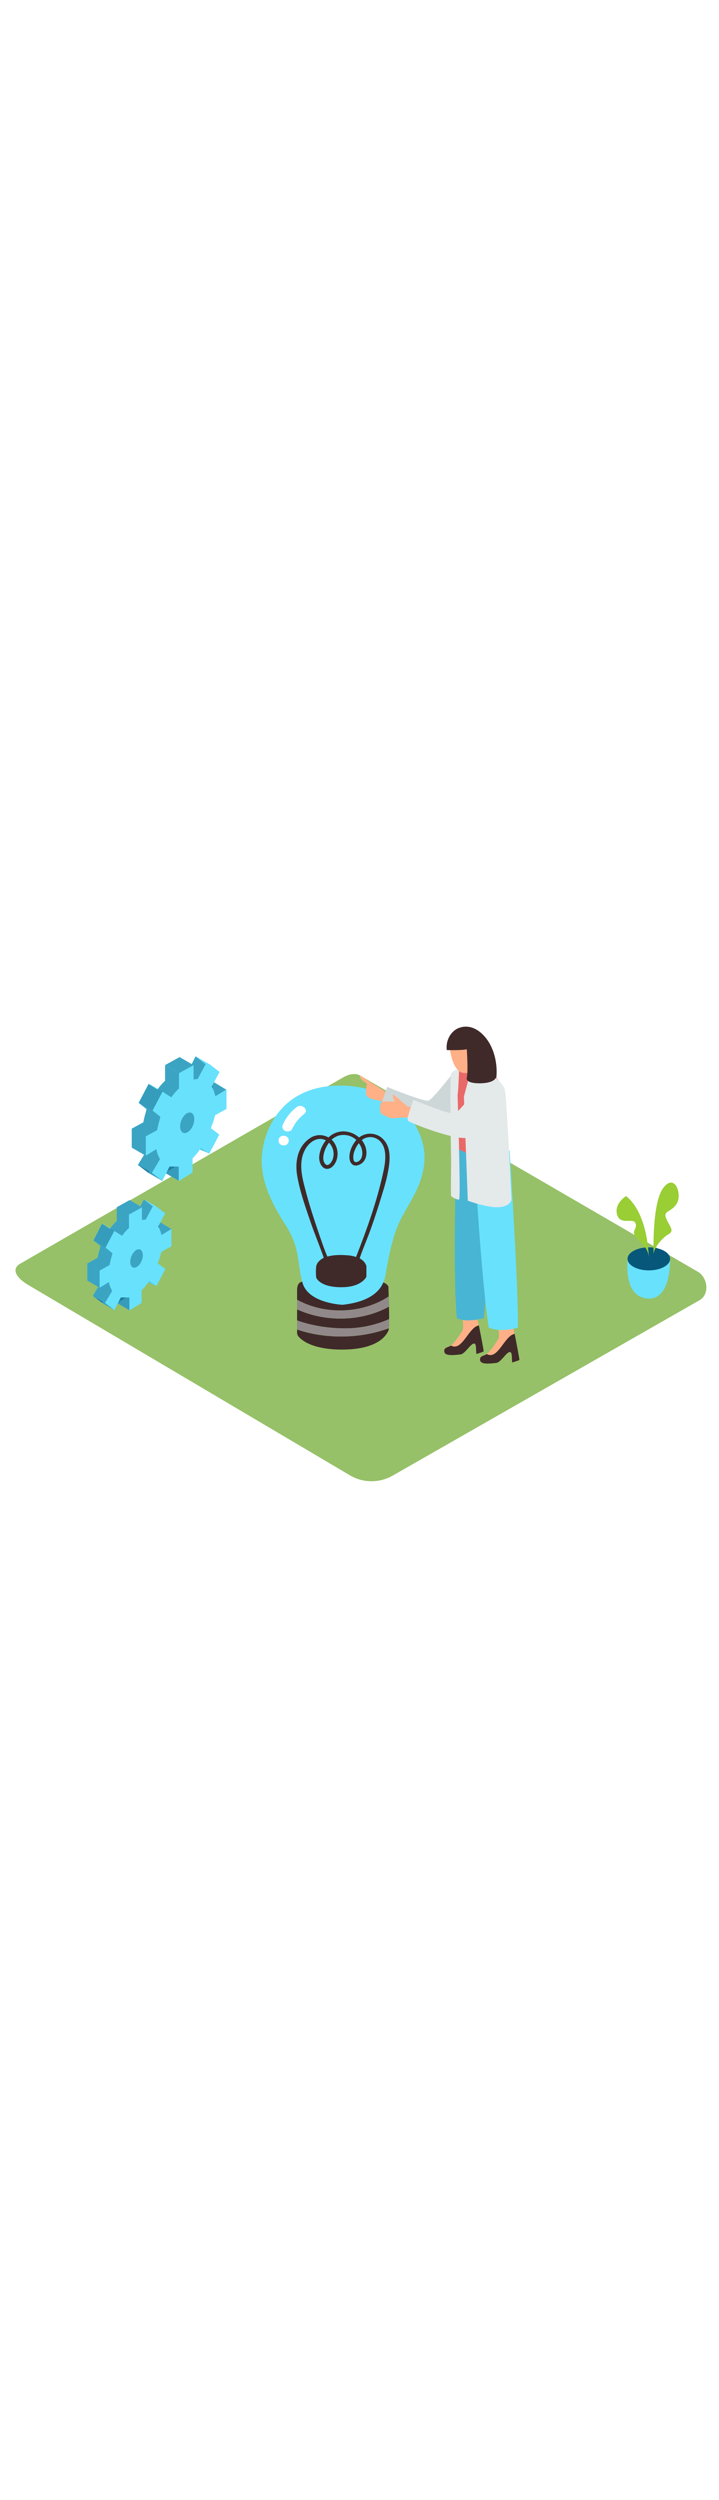 <svg version="1.1" id="Layer_1" xmlns="http://www.w3.org/2000/svg" xmlns:xlink="http://www.w3.org/1999/xlink" x="0px" y="0px" viewBox="0 0 500 500" style="width: 144px;" xml:space="preserve" data-imageid="science-1-43" imageName="Science 1" class="illustrations_image">
<style type="text/css">
	.st0_science-1-43{fill:#96C168;}
	.st1_science-1-43{opacity:0.57;fill:url(#SVGID_1_);enable-background:new    ;}
	.st2_science-1-43{opacity:0.57;fill:url(#SVGID_00000153680197258244692540000016768282239669657755_);enable-background:new    ;}
	.st3_science-1-43{opacity:0.57;fill:url(#SVGID_00000003075854949413304620000003935236680493946531_);enable-background:new    ;}
	.st4_science-1-43{fill:#68E1FD;}
	.st5_science-1-43{opacity:0.44;fill:#06577A;enable-background:new    ;}
	.st6_science-1-43{opacity:0.1;fill:#06577A;enable-background:new    ;}
	.st7_science-1-43{fill:#3F2A29;}
	.st8_science-1-43{opacity:0.5;fill:#E4E9EA;enable-background:new    ;}
	.st9_science-1-43{fill:#FFFFFF;}
	.st10_science-1-43{fill:#06577A;}
	.st11_science-1-43{fill:#99CE34;}
	.st12_science-1-43{fill:#FFB087;}
	.st13_science-1-43{fill:#CED7D8;}
	.st14_science-1-43{opacity:0.32;fill:#06577A;enable-background:new    ;}
	.st15_science-1-43{fill:#E96968;}
	.st16_science-1-43{fill:#E4E9EA;}
</style>
<g id="background_science-1-43">
	<path class="st0_science-1-43" d="M243.8,406.8L20.1,274.6c-7.1-4-13.2-10.6-6.3-14.9l224.6-129.4c3.4-2.1,8.5-3.5,11.9-1.5l234.9,136.3&#10;&#9;&#9;c7.1,4.1,8.4,15.7,1.3,19.8L273.3,406.6C264.2,411.9,253,412,243.8,406.8z"/>
	
		<linearGradient id="SVGID_1_-science-1-43" gradientUnits="userSpaceOnUse" x1="273.972" y1="139.688" x2="331.552" y2="186.408" gradientTransform="matrix(1 0 0 -1 0 502)">
		<stop offset="0" style="stop-color:#96C168"/>
		<stop offset="1" style="stop-color:#06577A"/>
	</linearGradient>
	<path class="st1_science-1-43" d="M274.3,378.3c14.3-8.8,29.4-16.2,44.1-24.3c11.9-6.5,31.4-20.4,42.8-27.8c-1.9-9.2-16.7-10.5-27.3-12.7&#10;&#9;&#9;l-0.5-0.1l-8.5-0.7c-1.5,0.1-3,0.2-4.5,0.4l-83.3,44.4c10.5,7.4,22.5,12.4,33.6,18.7L274.3,378.3z"/>
	
		<linearGradient id="SVGID_00000001650287674236949730000015290429341518935486_-science-1-43" gradientUnits="userSpaceOnUse" x1="169.378" y1="160.618" x2="239.158" y2="217.248" gradientTransform="matrix(1 0 0 -1 0 502)">
		<stop offset="0" style="stop-color:#96C168"/>
		<stop offset="1" style="stop-color:#06577A"/>
	</linearGradient>
	<path style="opacity:0.57;fill:url(#SVGID_00000001650287674236949730000015290429341518935486_);enable-background:new    ;" d="&#10;&#9;&#9;M243.9,269l-0.7-0.1L232,268c-2,0.1-3.9,0.3-5.8,0.6l-108.9,58c13.7,9.6,29.4,16.2,44,24.4c13.6,7.7,21.7,12.5,35.1,20.6&#10;&#9;&#9;c17.8-15.3,43.6-30,61.7-45.1C279.1,309,270.8,274.5,243.9,269z"/>
	
		<linearGradient id="SVGID_00000081628800379047676330000005022708540693728131_-science-1-43" gradientUnits="userSpaceOnUse" x1="419.552" y1="207.768" x2="446.522" y2="226.428" gradientTransform="matrix(1 0 0 -1 0 502)">
		<stop offset="0" style="stop-color:#96C168"/>
		<stop offset="1" style="stop-color:#06577A"/>
	</linearGradient>
	<path style="opacity:0.57;fill:url(#SVGID_00000081628800379047676330000005022708540693728131_);enable-background:new    ;" d="&#10;&#9;&#9;M421.7,302.6c0,0,35.4-20.4,35.6-20.8L443.9,268l-40.8,23.9L421.7,302.6z"/>
</g>
<g id="gear_science-1-43">
	<path class="st4_science-1-43 targetColor" d="M103.1,194.4c0.1,0.2,0.8,2.7,1.3,2.2s3.2,0.6,3.2,0.6l7.5-9.5l-1-3.1h-6.7" style="fill: rgb(104, 225, 253);"/>
	<path class="st4_science-1-43 targetColor" d="M139.2,153.4l0.7-2.5l7.9-4.3v-13.4c0-0.3-7.6,4.5-7.6,4.5l-0.4-0.7c-0.4-2.1-1.2-4-2.3-5.8l5.5-10.2l-7-5.3&#10;&#9;&#9;l-5.3,10.6l0,0c-1.9-0.4-3.9-0.4-5.8,0.1v-10.1l-10.1,5.6v10.6c-2,1.9-3.8,4-5.4,6.2l-6.1-3.9l-6.8,13.1l5.4,4.3l-0.5,2.2&#10;&#9;&#9;c-0.7,2.3-1.3,4.6-1.7,7l-8.1,4.4V179l7.7-4.6c0.3,2.4,1.2,4.8,2.5,6.9l-5.9,9.7l7.3,5.5l5.1-10.1h6.4v10.1l9.6-5.9v-9.9&#10;&#9;&#9;c2.2-2.2,4.2-4.6,5.8-7.2l5.8,4l7-13.3l-5.9-4.3l0.6-2C138.4,156.4,138.9,154.9,139.2,153.4z" style="fill: rgb(104, 225, 253);"/>
	<polyline class="st4_science-1-43 targetColor" points="157.5,138.8 148.6,133.4 146.4,136.7 149.8,143.9 &#9;" style="fill: rgb(104, 225, 253);"/>
	<polyline class="st4_science-1-43 targetColor" points="145.8,183.1 139.2,180.4 139.2,176.4 &#9;" style="fill: rgb(104, 225, 253);"/>
	<polygon class="st4_science-1-43 targetColor" points="124.6,202.1 115,196.6 117.4,189.2 126.1,191.8 &#9;" style="fill: rgb(104, 225, 253);"/>
	<polygon class="st4_science-1-43 targetColor" points="136,115.5 145.7,121.1 140.4,131.7 134.6,131.8 133.2,121.1 &#9;" style="fill: rgb(104, 225, 253);"/>
	
		<ellipse transform="matrix(0.366 -0.931 0.931 0.366 -67.978 223.647)" class="st4_science-1-43 targetColor" cx="130.1" cy="161.7" rx="7.5" ry="4.4" style="fill: rgb(104, 225, 253);"/>
	<polygon class="st4_science-1-43 targetColor" points="114.8,121.7 124.5,127.2 134.6,121.7 124.9,116.1 &#9;" style="fill: rgb(104, 225, 253);"/>
	<polygon class="st4_science-1-43 targetColor" points="113.1,140.1 103.4,134.6 96.5,147.6 106.2,153.2 &#9;" style="fill: rgb(104, 225, 253);"/>
	<polygon class="st4_science-1-43 targetColor" points="96.1,191 105.8,196.6 113.1,202.1 103.4,196.6 &#9;" style="fill: rgb(104, 225, 253);"/>
	<path class="st5_science-1-43" d="M103.1,194.4c0.1,0.2,0.8,2.7,1.3,2.2s3.2,0.6,3.2,0.6l7.5-9.5l-1-3.1h-6.7"/>
	<path class="st4_science-1-43 targetColor" d="M139.2,153.4l0.7-2.5l7.9-4.3v-13.4c0-0.3-7.6,4.5-7.6,4.5l-0.4-0.7c-0.4-2.1-1.2-4-2.3-5.8l5.5-10.2l-7-5.3&#10;&#9;&#9;l-5.3,10.6l0,0c-1.9-0.4-3.9-0.4-5.8,0.1v-10.1l-10.1,5.6v10.6c-2,1.9-3.8,4-5.4,6.2l-6.1-3.9l-6.8,13.1l5.4,4.3l-0.5,2.2&#10;&#9;&#9;c-0.7,2.3-1.3,4.6-1.7,7l-8.1,4.4V179l7.7-4.6c0.3,2.4,1.2,4.8,2.5,6.9l-5.9,9.7l7.3,5.5l5.1-10.1h6.4v10.1l9.6-5.9v-9.9&#10;&#9;&#9;c2.2-2.2,4.2-4.6,5.8-7.2l5.8,4l7-13.3l-5.9-4.3l0.6-2C138.4,156.4,138.9,154.9,139.2,153.4z" style="fill: rgb(104, 225, 253);"/>
	<polyline class="st5_science-1-43" points="157.5,138.8 148.6,133.4 146.4,136.7 149.8,143.9 &#9;"/>
	<polyline class="st4_science-1-43 targetColor" points="145.8,183.1 139.2,180.4 139.2,176.4 &#9;" style="fill: rgb(104, 225, 253);"/>
	<polygon class="st4_science-1-43 targetColor" points="124.6,202.1 115,196.6 117.4,189.2 126.1,191.8 &#9;" style="fill: rgb(104, 225, 253);"/>
	<polygon class="st4_science-1-43 targetColor" points="136,115.5 145.7,121.1 140.4,131.7 134.6,131.8 133.2,121.1 &#9;" style="fill: rgb(104, 225, 253);"/>
	
		<ellipse transform="matrix(0.366 -0.931 0.931 0.366 -67.978 223.647)" class="st4_science-1-43 targetColor" cx="130.1" cy="161.7" rx="7.5" ry="4.4" style="fill: rgb(104, 225, 253);"/>
	<polygon class="st4_science-1-43 targetColor" points="113.1,140.1 103.4,134.6 96.5,147.6 106.2,153.2 &#9;" style="fill: rgb(104, 225, 253);"/>
	<polygon class="st4_science-1-43 targetColor" points="96.1,191 105.8,196.6 113.1,202.1 103.4,196.6 &#9;" style="fill: rgb(104, 225, 253);"/>
	<path class="st5_science-1-43" d="M139.2,153.4l0.7-2.5l7.9-4.3v-13.4c0-0.3-7.6,4.5-7.6,4.5l-0.4-0.7c-0.4-2.1-1.2-4-2.3-5.8l5.5-10.2l-7-5.3&#10;&#9;&#9;l-5.3,10.6l0,0c-1.9-0.4-3.9-0.4-5.8,0.1v-10.1l-10.1,5.6v10.6c-2,1.9-3.8,4-5.4,6.2l-6.1-3.9l-6.8,13.1l5.4,4.3l-0.5,2.2&#10;&#9;&#9;c-0.7,2.3-1.3,4.6-1.7,7l-8.1,4.4V179l7.7-4.6c0.3,2.4,1.2,4.8,2.5,6.9l-5.9,9.7l7.3,5.5l5.1-10.1h6.4v10.1l9.6-5.9v-9.9&#10;&#9;&#9;c2.2-2.2,4.2-4.6,5.8-7.2l5.8,4l7-13.3l-5.9-4.3l0.6-2C138.4,156.4,138.9,154.9,139.2,153.4z"/>
	<polyline class="st6_science-1-43" points="145.8,183.1 139.2,180.4 139.2,176.4 &#9;"/>
	<polygon class="st6_science-1-43" points="124.6,202.1 115,196.6 117.4,189.2 126.1,191.8 &#9;"/>
	
		<ellipse transform="matrix(0.366 -0.931 0.931 0.366 -67.978 223.647)" class="st6_science-1-43" cx="130.1" cy="161.7" rx="7.5" ry="4.4"/>
	<polygon class="st6_science-1-43" points="113.1,140.1 103.4,134.6 96.5,147.6 106.2,153.2 &#9;"/>
	<polygon class="st6_science-1-43" points="96.1,191 105.8,196.6 113.1,202.1 103.4,196.6 &#9;"/>
	<polyline class="st6_science-1-43" points="145.8,183.1 139.2,180.4 139.2,176.4 &#9;"/>
	<polygon class="st5_science-1-43" points="124.6,202.1 115,196.6 117.4,189.2 126.1,191.8 &#9;"/>
	<path class="st4_science-1-43 targetColor" d="M148.9,158.9l0.7-2.5l7.9-4.3v-13.4c0-0.3-7.6,4.5-7.6,4.5l-0.4-0.8c-0.4-2.1-1.2-4-2.3-5.8l5.5-10.2l-7-5.4&#10;&#9;&#9;l-5.3,10.6l0,0c-1.9-0.4-3.9-0.4-5.8,0.1v-10.1l-10.1,5.6v10.6c-2,1.9-3.8,4-5.4,6.2l-6.1-3.9l-6.9,13.1l5.4,4.3l-0.5,2.2&#10;&#9;&#9;c-0.7,2.3-1.3,4.7-1.7,7.1l-8.1,4.4v13.4l7.6-4.6c0.3,2.4,1.2,4.8,2.5,6.9l-5.8,9.8l7.3,5.5l5.1-10.1h6.4v10.1l9.6-5.9v-9.9&#10;&#9;&#9;c2.2-2.2,4.1-4.6,5.8-7.2l5.8,4l7-13.3l-5.8-4.4l0.6-2C148.1,162,148.5,160.4,148.9,158.9z" style="fill: rgb(104, 225, 253);"/>
	
		<ellipse transform="matrix(0.366 -0.931 0.931 0.366 -67.978 223.647)" class="st5_science-1-43" cx="130.1" cy="161.7" rx="7.5" ry="4.4"/>
	<polygon class="st5_science-1-43" points="96.1,191 105.8,196.6 113.1,202.1 103.4,196.6 &#9;"/>
	<polygon class="st4_science-1-43 targetColor" points="114.8,121.7 124.5,127.2 134.6,121.7 124.9,116.1 &#9;" style="fill: rgb(104, 225, 253);"/>
	<polygon class="st5_science-1-43" points="114.8,121.6 124.5,127.2 134.6,121.7 124.9,116.1 &#9;"/>
	<polygon class="st4_science-1-43 targetColor" points="91.7,165.6 101.4,171.2 101.4,184.6 91.7,179 &#9;" style="fill: rgb(104, 225, 253);"/>
	<polygon class="st5_science-1-43" points="91.7,165.6 101.4,171.2 101.4,184.6 91.7,179 &#9;"/>
	<path class="st4_science-1-43 targetColor" d="M70.8,285c0.1,0.2,0.7,2.4,1.1,1.9s2.8,0.6,2.8,0.6l6.7-8.5l-0.9-2.8h-6" style="fill: rgb(104, 225, 253);"/>
	<path class="st4_science-1-43 targetColor" d="M103,248.5l0.6-2.2l7-3.8v-11.9c0-0.2-6.8,4-6.8,4l-0.3-0.7c-0.4-1.8-1.1-3.6-2.1-5.1l4.9-9.1l-6.3-4.8&#10;&#9;&#9;l-4.7,9.4l0,0c-1.7-0.4-3.5-0.4-5.2,0.1v-9l-8.9,5v9.4c-1.8,1.7-3.4,3.5-4.8,5.5l-5.5-3.5L65,243.4l4.8,3.8l-0.4,1.9&#10;&#9;&#9;c-0.6,2.1-1.1,4.2-1.5,6.3l-7.2,4v11.8l6.8-4.1c0.3,2.2,1.1,4.2,2.2,6.1l-5.1,8.7l6.5,4.9l4.6-8.9h5.7v9l8.6-5.2v-8.8&#10;&#9;&#9;c2-1.9,3.7-4.1,5.2-6.4l5.1,3.5l6.2-11.9l-5.2-3.8l0.5-1.8C102.3,251.2,102.7,249.9,103,248.5z" style="fill: rgb(104, 225, 253);"/>
	<polyline class="st4_science-1-43 targetColor" points="119.2,235.5 111.3,230.7 109.3,233.7 112.4,240.1 &#9;" style="fill: rgb(104, 225, 253);"/>
	<polyline class="st4_science-1-43 targetColor" points="108.8,275 103,272.6 103,269 &#9;" style="fill: rgb(104, 225, 253);"/>
	<polygon class="st4_science-1-43 targetColor" points="90,291.9 81.4,286.9 83.6,280.4 91.3,282.7 &#9;" style="fill: rgb(104, 225, 253);"/>
	<polygon class="st4_science-1-43 targetColor" points="100.1,214.9 108.7,219.8 104,229.2 98.8,229.3 97.7,219.8 &#9;" style="fill: rgb(104, 225, 253);"/>
	
		<ellipse transform="matrix(0.366 -0.931 0.931 0.366 -178.028 250.624)" class="st4_science-1-43 targetColor" cx="94.9" cy="255.9" rx="6.7" ry="3.9" style="fill: rgb(104, 225, 253);"/>
	<polygon class="st4_science-1-43 targetColor" points="81.3,220.3 89.9,225.3 98.8,220.3 90.2,215.4 &#9;" style="fill: rgb(104, 225, 253);"/>
	<polygon class="st4_science-1-43 targetColor" points="79.7,236.8 71.1,231.8 65,243.4 73.6,248.4 &#9;" style="fill: rgb(104, 225, 253);"/>
	<polygon class="st4_science-1-43 targetColor" points="64.7,282 73.3,287 79.8,291.9 71.2,286.9 &#9;" style="fill: rgb(104, 225, 253);"/>
	<path class="st5_science-1-43" d="M70.8,285c0.1,0.2,0.7,2.4,1.1,1.9s2.8,0.6,2.8,0.6l6.7-8.5l-0.9-2.8h-6"/>
	<path class="st4_science-1-43 targetColor" d="M103,248.5l0.6-2.2l7-3.8v-11.9c0-0.2-6.8,4-6.8,4l-0.3-0.7c-0.4-1.8-1.1-3.6-2.1-5.1l4.9-9.1l-6.3-4.8&#10;&#9;&#9;l-4.7,9.4l0,0c-1.7-0.4-3.5-0.4-5.2,0.1v-9l-8.9,5v9.4c-1.8,1.7-3.4,3.5-4.8,5.5l-5.5-3.5L65,243.4l4.8,3.8l-0.4,1.9&#10;&#9;&#9;c-0.6,2.1-1.1,4.2-1.5,6.3l-7.2,4v11.8l6.8-4.1c0.3,2.2,1.1,4.2,2.2,6.1l-5.1,8.7l6.5,4.9l4.6-8.9h5.7v9l8.6-5.2v-8.8&#10;&#9;&#9;c2-1.9,3.7-4.1,5.2-6.4l5.1,3.5l6.2-11.9l-5.2-3.8l0.5-1.8C102.3,251.2,102.7,249.9,103,248.5z" style="fill: rgb(104, 225, 253);"/>
	<polyline class="st5_science-1-43" points="119.2,235.5 111.3,230.7 109.3,233.7 112.4,240.1 &#9;"/>
	<polyline class="st4_science-1-43 targetColor" points="108.8,275 103,272.6 103,269 &#9;" style="fill: rgb(104, 225, 253);"/>
	<polygon class="st4_science-1-43 targetColor" points="90,291.9 81.4,286.9 83.6,280.4 91.3,282.7 &#9;" style="fill: rgb(104, 225, 253);"/>
	<polygon class="st4_science-1-43 targetColor" points="100.1,214.9 108.7,219.8 104,229.2 98.8,229.3 97.7,219.8 &#9;" style="fill: rgb(104, 225, 253);"/>
	
		<ellipse transform="matrix(0.366 -0.931 0.931 0.366 -178.028 250.624)" class="st4_science-1-43 targetColor" cx="94.9" cy="255.9" rx="6.7" ry="3.9" style="fill: rgb(104, 225, 253);"/>
	<polygon class="st4_science-1-43 targetColor" points="79.7,236.8 71.1,231.8 65,243.4 73.6,248.4 &#9;" style="fill: rgb(104, 225, 253);"/>
	<polygon class="st4_science-1-43 targetColor" points="64.7,282 73.3,287 79.8,291.9 71.2,286.9 &#9;" style="fill: rgb(104, 225, 253);"/>
	<path class="st5_science-1-43" d="M103,248.5l0.6-2.2l7-3.8v-11.9c0-0.2-6.8,4-6.8,4l-0.3-0.7c-0.4-1.8-1.1-3.6-2.1-5.1l4.9-9.1l-6.3-4.8&#10;&#9;&#9;l-4.7,9.4l0,0c-1.7-0.4-3.5-0.4-5.2,0.1v-9l-8.9,5v9.4c-1.8,1.7-3.4,3.5-4.8,5.5l-5.5-3.5L65,243.4l4.8,3.8l-0.4,1.9&#10;&#9;&#9;c-0.6,2.1-1.1,4.2-1.5,6.3l-7.2,4v11.8l6.8-4.1c0.3,2.2,1.1,4.2,2.2,6.1l-5.1,8.7l6.5,4.9l4.6-8.9h5.7v9l8.6-5.2v-8.8&#10;&#9;&#9;c2-1.9,3.7-4.1,5.2-6.4l5.1,3.5l6.2-11.9l-5.2-3.8l0.5-1.8C102.3,251.2,102.7,249.9,103,248.5z"/>
	<polyline class="st6_science-1-43" points="108.8,275 103,272.6 103,269 &#9;"/>
	<polygon class="st6_science-1-43" points="90,291.9 81.4,286.9 83.6,280.4 91.3,282.7 &#9;"/>
	
		<ellipse transform="matrix(0.366 -0.931 0.931 0.366 -178.028 250.624)" class="st6_science-1-43" cx="94.9" cy="255.9" rx="6.7" ry="3.9"/>
	<polygon class="st6_science-1-43" points="79.7,236.8 71.1,231.8 65,243.4 73.6,248.4 &#9;"/>
	<polygon class="st6_science-1-43" points="64.7,282 73.3,287 79.8,291.9 71.2,286.9 &#9;"/>
	<polyline class="st6_science-1-43" points="108.8,275 103,272.6 103,269 &#9;"/>
	<polygon class="st5_science-1-43" points="90,291.9 81.4,286.9 83.6,280.4 91.3,282.7 &#9;"/>
	<path class="st4_science-1-43 targetColor" d="M111.6,253.5l0.6-2.2l7-3.8v-11.9c0-0.2-6.8,4-6.8,4l-0.3-0.7c-0.4-1.8-1.1-3.6-2.1-5.2l4.9-9.1l-6.3-4.8&#10;&#9;&#9;l-4.7,9.4l0,0c-1.7-0.4-3.5-0.4-5.2,0.1v-9l-9,5v9.4c-1.8,1.7-3.4,3.5-4.8,5.5l-5.4-3.4l-6.1,11.6l4.8,3.9l-0.5,1.9&#10;&#9;&#9;c-0.6,2.1-1.1,4.2-1.5,6.3l-7.2,4v11.9l6.8-4.1c0.3,2.2,1.1,4.2,2.2,6.1l-5.1,8.7l6.5,4.9l4.6-9H90v9l8.5-5.2v-8.8&#10;&#9;&#9;c2-1.9,3.7-4.1,5.2-6.4l5.1,3.5l6.2-11.9l-5.2-3.8l0.5-1.8C110.9,256.2,111.3,254.8,111.6,253.5z" style="fill: rgb(104, 225, 253);"/>
	
		<ellipse transform="matrix(0.366 -0.931 0.931 0.366 -178.028 250.624)" class="st5_science-1-43" cx="94.9" cy="255.9" rx="6.7" ry="3.9"/>
	<polygon class="st5_science-1-43" points="64.7,282 73.3,287 79.8,291.9 71.2,286.9 &#9;"/>
	<polygon class="st4_science-1-43 targetColor" points="81.3,220.3 89.9,225.3 98.8,220.3 90.2,215.4 &#9;" style="fill: rgb(104, 225, 253);"/>
	<polygon class="st5_science-1-43" points="81.3,220.3 89.9,225.3 98.8,220.4 90.3,215.4 &#9;"/>
	<polygon class="st4_science-1-43 targetColor" points="60.8,259.4 69.3,264.4 69.3,276.3 60.8,271.3 &#9;" style="fill: rgb(104, 225, 253);"/>
	<polygon class="st5_science-1-43" points="60.8,259.4 69.3,264.4 69.3,276.3 60.8,271.3 &#9;"/>
</g>
<g id="lamp_science-1-43">
	<path class="st7_science-1-43" d="M270.6,298.1c0-2.7,0-5.7-0.1-8.7c-19,10.4-43.9,11-63.9,1.9v7.7c10.1,3.7,22.2,5.4,32.5,5.5&#10;&#9;&#9;C249.9,304.6,260.6,302.4,270.6,298.1z"/>
	<path class="st7_science-1-43" d="M206.6,305.3v2.1c0,1.2,0.5,2.4,1.4,3.2c2.8,3,10.7,8.6,29.8,8.6c26.1,0,31.2-10.8,32.3-13.1&#10;&#9;&#9;c0.2-0.5,0.3-1.1,0.3-1.7C250.9,311.7,226.5,312.1,206.6,305.3z"/>
	<path class="st7_science-1-43" d="M270.3,282.3c-0.1-4-0.2-6.9-0.2-6.9s-1.1-2.9-6.5-3.5s-53,0-53,0c-0.9,0.4-4,0.2-4,6.1v6.6&#10;&#9;&#9;C226.1,295.3,252.1,294.3,270.3,282.3z"/>
	<path class="st7_science-1-43" d="M270.5,289.4c0-2.5-0.1-5-0.2-7.1c-18.2,12-44.2,13.1-63.7,2.3v6.7C226.6,300.4,251.5,299.7,270.5,289.4z"/>
	<path class="st8_science-1-43" d="M270.5,289.4c0-2.5-0.1-5-0.2-7.1c-18.2,12-44.2,13.1-63.7,2.3v6.7C226.6,300.4,251.5,299.7,270.5,289.4z"/>
	<path class="st7_science-1-43" d="M239.1,304.4c-10.3,0-22.4-1.8-32.5-5.5v6.3c20,6.8,44.3,6.5,63.8-0.9c0.1-1.5,0.2-3.7,0.2-6.3&#10;&#9;&#9;C260.6,302.4,249.9,304.6,239.1,304.4z"/>
	<path class="st8_science-1-43" d="M239.1,304.4c-10.3,0-22.4-1.8-32.5-5.5v6.3c20,6.8,44.3,6.5,63.8-0.9c0.1-1.5,0.2-3.7,0.2-6.3&#10;&#9;&#9;C260.6,302.4,249.9,304.6,239.1,304.4z"/>
	<path class="st4_science-1-43 targetColor" d="M238.1,288.1c0,0-23.7-1-27.7-15.2s-1.4-23.9-11.7-40s-16.6-29.5-16.7-45.1s9.9-50.8,52.4-51.9&#10;&#9;&#9;s61.4,30,60.8,50.7s-13.7,33.4-19.4,48.6s-7.4,32.9-8.6,35.8S262.6,285.5,238.1,288.1z" style="fill: rgb(104, 225, 253);"/>
	<path class="st7_science-1-43" d="M270.5,181.1c-0.6-3.5-2.4-6.7-5.1-9c-4.6-3.7-11-3.8-15.7-0.2c-2.7-2.4-6.1-3.9-9.8-4.2&#10;&#9;&#9;c-4.2-0.3-8.4,1.2-11.5,4.2c-0.8-0.5-1.6-0.8-2.5-1.1c-3.9-1.2-8.1-0.3-11.2,2.2c-8.2,6.1-9.6,16.7-8,25.7&#10;&#9;&#9;c2.1,11.9,6.4,23.5,10.3,34.9c0.6,1.9,8.4,21.8,8.1,21.9c-0.3,0.1-0.5,0.3-0.8,0.4c0,0-3.8,2.1-4.4,5.4c-0.3,2.6-0.3,5.3,0,7.9&#10;&#9;&#9;c0,0,2.1,6.5,16.9,6.7s18-7.3,18-7.3v-7.3c0,0-0.5-3.1-4.6-5.4c-0.4-0.2,6.4-16.8,6.9-18.4c2.3-6.3,4.4-12.6,6.4-18.9&#10;&#9;&#9;c2.3-7.6,4.9-15.1,6.3-22.8C270.7,191.4,271.4,186,270.5,181.1z M251.9,181.7c0.3,2.6-0.4,6.2-3.6,7.2c-3.4,1-2.7-4.7-2.2-6.4&#10;&#9;&#9;c0.7-2.4,1.9-4.7,3.4-6.6C250.9,177.6,251.7,179.6,251.9,181.7L251.9,181.7z M228.8,175.5c3,3.1,4,7.6,2.5,11.7&#10;&#9;&#9;c-0.4,1.1-1.1,2.2-2,3c-1.4,1.3-2.6,1-3.6-0.5c-1.4-2.3-0.9-5.2-0.2-7.7C226.2,179.7,227.3,177.5,228.8,175.5L228.8,175.5z&#10;&#9;&#9; M247.6,254.9c-2-0.7-4.2-1.1-6.3-1.2c-6.5-0.5-10.9,0.1-13.5,0.9c-0.8,0.2-10.3-28.6-11.1-31.3c-1.7-5.3-3.2-10.7-4.6-16.1&#10;&#9;&#9;c-2.4-8.9-4.6-19,0.4-27.5c2.7-4.6,8.4-8.8,14.1-5.8l0,0c-1,1.3-1.9,2.7-2.6,4.1c-1.4,3-2.4,6.4-1.9,9.7c0.4,2.4,2,5.9,5.2,6&#10;&#9;&#9;s5.5-3,6.5-5.4c1.2-3.1,1.3-6.6,0.1-9.8c-0.7-1.9-1.8-3.7-3.3-5.1c1.2-1.1,2.7-2,4.2-2.6c4.5-1.5,9.5-0.4,13,2.8&#10;&#9;&#9;c-1.9,2.3-3.4,4.9-4.2,7.7c-0.8,2.7-1.2,7.1,1.3,9.2c2.3,2,5.9,0.3,7.6-1.5c2.4-2.6,2.7-6.2,2-9.4c-0.5-2.1-1.5-4.1-2.9-5.9&#10;&#9;&#9;c3.6-2.9,8.7-2.7,12.2,0.3c5.9,5.3,4.2,15.4,2.7,22.1C262.1,216.4,255.1,235.7,247.6,254.9L247.6,254.9z"/>
	<path class="st9_science-1-43" d="M206.3,150.8c-4.1,3.1-7.3,7.2-9.5,11.9c-0.9,1.6-0.4,3.6,1.2,4.5c0,0,0.1,0,0.1,0.1c1.5,0.8,4.2,0.5,5-1.2&#10;&#9;&#9;c1.9-4.1,4.8-7.8,8.4-10.5C215.1,152.8,209.9,148,206.3,150.8z"/>
	<path class="st9_science-1-43" d="M197.2,170.7c-1.9-0.1-3.4,1.3-3.5,3.2c-0.1,1.9,1.3,3.4,3.2,3.5c0.1,0,0.2,0,0.4,0c1.9,0.1,3.4-1.3,3.5-3.2&#10;&#9;&#9;c0.1-1.9-1.3-3.4-3.2-3.5C197.4,170.7,197.3,170.7,197.2,170.7z"/>
</g>
<g id="plant_science-1-43">
	<path class="st4_science-1-43 targetColor" d="M436.5,256.2c0,0-2.8,22.4,9.9,26.7s19.5-6.9,19.6-26.7" style="fill: rgb(104, 225, 253);"/>
	<ellipse class="st10_science-1-43" cx="451.2" cy="256.2" rx="14.8" ry="8"/>
	<path class="st11_science-1-43" d="M451.2,256.2c0,0,0-31-15.8-43.6c0,0-8.4,5-6.3,12.8s11.2,2,12.8,6s-3.1,5.2,0.1,9.4S451.2,248.2,451.2,256.2&#10;&#9;&#9;z"/>
	<path class="st11_science-1-43" d="M454.5,253.6c0,0-1.3-35.9,6.7-46.6s13.2,4,9.6,10.5s-9.9,4.9-7.6,10.5s6.1,8.6,1.8,11S454.1,249,454.5,253.6&#10;&#9;&#9;z"/>
</g>
<g id="character_science-1-43">
	<path class="st12_science-1-43" d="M268,140.1l-17.5-11.2c0,0-1.1,1.9,2.8,4.3c2.4,1.5,1.9,2,1.9,2c-0.6,2.1-0.8,4.3-0.7,6.5&#10;&#9;&#9;c0.2,2.9,5.1,3.7,6.6,4.1s7.6,1.5,7.6,1.5"/>
	<path class="st13_science-1-43" d="M314.9,127.3c0,0-13.7,17.6-16.7,18.9s-28.9-9.4-28.9-9.4s-5.1,13.2-3.8,14.5s34.6,14.8,43.5,11.5&#10;&#9;&#9;s18.2-19.7,18.2-19.7S332.7,126.2,314.9,127.3z"/>
	<path class="st12_science-1-43" d="M321,293.6c0,0,2,9.9,0.6,12.3s-5.8,9.2-8.2,10.5s-5.2,1.3-4.5,4.4s7.8,2,11.1,1.7s7.1-7.5,9.5-7.6&#10;&#9;&#9;s0.8,7.8,2.1,7.2s4.4-1.3,4.6-1.8s-4.3-22.8-4.3-22.8"/>
	<path class="st7_science-1-43" d="M333,302.4c-7.2,1.2-11.6,18.4-19.4,14l-0.1,0.1c-2.4,1.3-5.2,1.3-4.5,4.4s7.8,2,11.1,1.7s7.1-7.5,9.5-7.6&#10;&#9;&#9;s0.8,7.8,2.1,7.2s4.4-1.3,4.6-1.8C336.5,320,334.3,309,333,302.4z"/>
	<path class="st12_science-1-43" d="M345.9,299.5c0,0,2,9.9,0.6,12.3s-5.8,9.2-8.2,10.5s-5.2,1.3-4.5,4.4s7.8,2,11.1,1.7s7.1-7.5,9.5-7.6&#10;&#9;&#9;s0.8,7.8,2.1,7.2s4.4-1.3,4.6-1.8s-4.3-22.8-4.3-22.8"/>
	<path class="st7_science-1-43" d="M357.9,308.3c-7.2,1.2-11.6,18.4-19.4,14l-0.1,0.1c-2.4,1.3-5.2,1.3-4.5,4.4s7.8,2,11.1,1.7s7.1-7.5,9.5-7.6&#10;&#9;&#9;s0.8,7.8,2.1,7.2s4.4-1.3,4.6-1.8C361.3,325.9,359.2,314.9,357.9,308.3z"/>
	<path class="st4_science-1-43 targetColor" d="M336.5,297.3c2.4-19,5.6-122.5,5.6-122.5l-28.3-0.6l3.5,2c0,0-2.5,93.5,0.4,121.2&#10;&#9;&#9;C322.8,299.9,331,298.9,336.5,297.3z" style="fill: rgb(104, 225, 253);"/>
	<path class="st14_science-1-43" d="M336.5,297.3c2.4-19,5.6-122.5,5.6-122.5l-28.3-0.6l3.5,2c0,0-2.5,93.5,0.4,121.2&#10;&#9;&#9;C322.8,299.9,331,298.9,336.5,297.3z"/>
	<path class="st4_science-1-43 targetColor" d="M360.1,303.9c0.8-21.5-5.7-122.9-5.7-122.9l-28.3,1.5l3.6,1.8c0,0,5.2,89.3,10.2,119.6&#10;&#9;&#9;C345.1,306.5,354.5,305.8,360.1,303.9z" style="fill: rgb(104, 225, 253);"/>
	<path class="st7_science-1-43" d="M332.5,101.3c-1.7-2.4-5.1-2.9-7.5-1.2c-0.3,0.3-0.7,0.5-0.9,0.9c-1.5,0.8-2.5,2.4-2.7,4.1&#10;&#9;&#9;c-0.8,9.6-5.3,19.2-1.9,28.9c2.4,6.7,8.6,9.4,15.4,7.9C355.8,137.2,339.5,111.2,332.5,101.3z"/>
	<path class="st15_science-1-43" d="M349.5,162c0-0.1,0-0.2,0-0.2c-0.6-8.6,2-21.9-2.8-29.4c-2.5-3.9-7-6.1-11.1-7.6c-2.4-0.8-4.9-1.4-7.4-1.8&#10;&#9;&#9;c-4.3-0.7-8.6,0.6-11.7,3.7c-2.4,2.3-2.7,6.4-2.7,9.5c0,6.3-0.3,11.3,0.2,17.6c0.5,5.8,0.5,11.6,1.1,17.3c0.4,2.4,0.6,4.8,0.6,7.2&#10;&#9;&#9;c0,1,4.9,2.4,5.9,3c12.2,7.3,25,3.9,31.1,1.5C353.1,182.7,349.8,164.9,349.5,162z"/>
	<path class="st16_science-1-43" d="M328.1,123l-5.5,20.5l2.7,72.3c0,0,14,5.2,22,4.5s8.4-5.4,8.4-5.4s-3.4-71.8-4.7-76.4s-10.2-11.3-10.2-11.3"/>
	<path class="st16_science-1-43" d="M318.2,142.2c0.5-1.1,1.1-18.3,1.1-18.3s-4.5,1.9-5.6,3.3c-1.1,1.4,0,60.9,0,60.9s-0.3,23.8,0,24.4&#10;&#9;&#9;s4.4,3.1,5.6,2.4S318.2,142.2,318.2,142.2z"/>
	<path class="st12_science-1-43" d="M312.9,110.3c0.1,1.3,2,17.6,11.1,16.9c10.1-0.8,8.2-23.5-0.6-24.9S312.7,107.8,312.9,110.3z"/>
	<path class="st7_science-1-43" d="M335.1,99.8c-4.1-3.8-9.5-6.1-15.3-4.2c-6.4,2-10,9.2-9.1,15.6c0,0,11.2,0.3,13.9-0.6c0,0,1.1,15.4,0,19.9&#10;&#9;&#9;c-0.7,2.9,4.7,3.6,6.5,3.7c3.8,0.3,13.9,0.1,14.2-5.4C345.9,118.7,342.9,107,335.1,99.8z"/>
	<path class="st12_science-1-43" d="M283.1,150.2c0,0-8.5-7.6-9.5-8s-0.2,4.1,1.2,4.9c0,0-6.5-0.6-8.9,0s-1.8,7.5-0.8,8.3&#10;&#9;&#9;c2.2,1.4,4.6,2.4,7.1,3.2c0.7,0,10.9-0.7,10.9-0.7l8.4,1.6l2.4-6.8L283.1,150.2z"/>
	<path class="st16_science-1-43" d="M333.1,136.3c0,0-13.7,17.6-16.7,18.9s-28.9-9.4-28.9-9.4s-5.1,13.2-3.8,14.5s34.6,14.8,43.5,11.5&#10;&#9;&#9;s18.2-19.7,18.2-19.7S351,135.3,333.1,136.3z"/>
</g>
</svg>